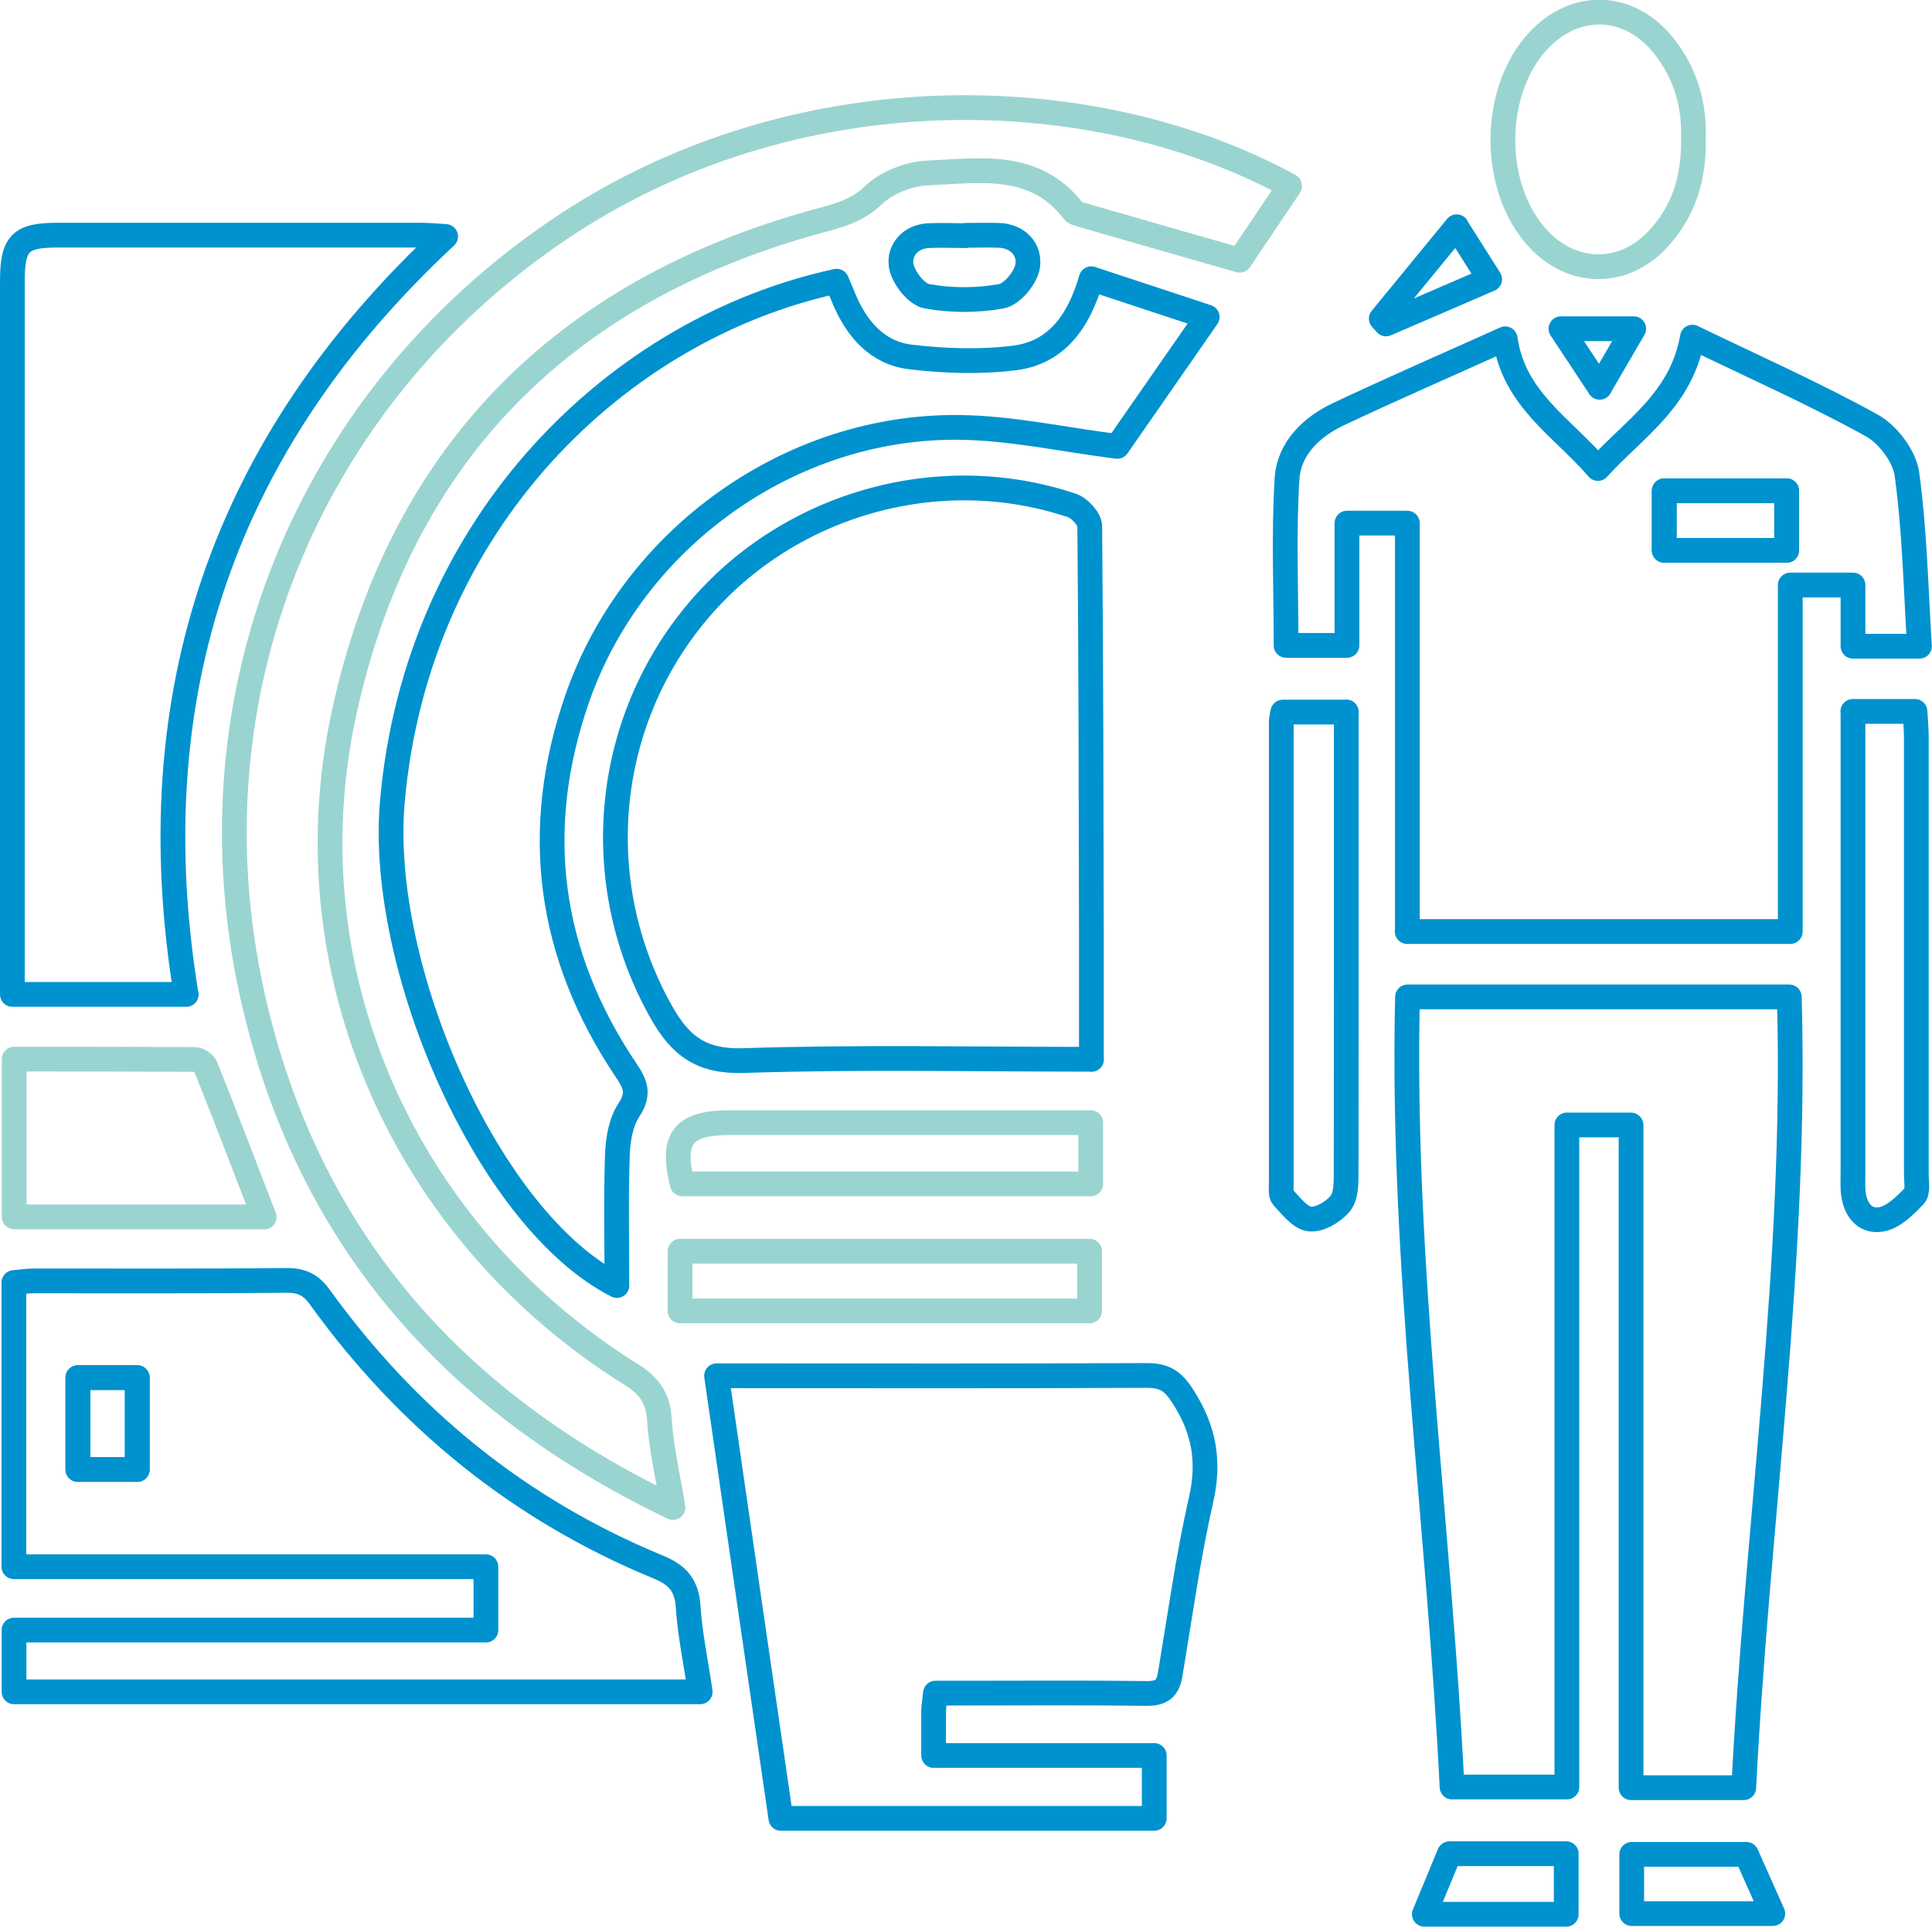 <?xml version="1.0" encoding="UTF-8"?>
<svg id="Layer_2" data-name="Layer 2" xmlns="http://www.w3.org/2000/svg" viewBox="0 0 117.1 116.75">
  <defs>
    <style>
      .cls-1 {
        stroke: #0092ce;
      }

      .cls-1, .cls-2 {
        fill: none;
        stroke-linejoin: round;
        stroke-width: 1.5px;
      }

      .cls-2 {
        stroke: #9ad4d0;
      }
    </style>
  </defs>
  <g id="Layer_1-2" data-name="Layer 1">
    <g>
      <path class="cls-1" d="m85.3,56.45v-24.75h-3.66v7.41h-3.69c0-3.39-.15-6.77.06-10.13.12-1.8,1.48-3.11,3.11-3.88,3.29-1.55,6.62-3,10.11-4.57.52,3.67,3.46,5.35,5.62,7.86,2.2-2.43,5.06-4.14,5.73-7.96,3.76,1.82,7.39,3.43,10.85,5.34.99.54,2,1.87,2.15,2.96.47,3.43.54,6.91.76,10.43h-4.03v-3.71h-3.8v21h-23.22Zm15.57-23.1h7.42v-3.61h-7.42v3.61Z"/>
      <path class="cls-1" d="m66.16,64.19c-7.22,0-14.17-.15-21.1.08-2.54.08-3.81-.88-4.96-2.91-4.33-7.65-3.61-17.2,1.97-24.05,5.45-6.7,14.71-9.43,22.9-6.68.47.16,1.08.82,1.08,1.26.08,8.39.08,16.78.1,25.17,0,2.32,0,4.64,0,7.14Z"/>
      <path class="cls-1" d="m98.85,68.17h-3.88c0,6.74,0,13.41,0,20.09s0,13.27,0,20.03h-6.96c-.78-15.9-3.08-31.75-2.7-47.88h23.14c.46,16.06-1.95,31.9-2.76,47.92h-6.83v-40.15Z"/>
      <path class="cls-2" d="m78.16,11.28c-1.04,1.55-2.08,3.09-3.02,4.49-3.35-.96-6.59-1.88-9.82-2.82-.09-.03-.2-.08-.26-.16-2.34-3.05-5.7-2.44-8.83-2.31-1.13.05-2.47.57-3.27,1.33-1.04,1-2.2,1.27-3.46,1.61-15.42,4.24-25.22,14.15-28.63,29.71-3.46,15.8,3.67,31.61,17.4,40.17,1.11.69,1.62,1.44,1.7,2.76.1,1.65.49,3.28.82,5.29-13.56-6.48-22.28-16.63-25.49-31.03-4.04-18.12,3.28-36,18.48-46.34,14.28-9.71,32.52-9.2,44.38-2.72Z"/>
      <path class="cls-1" d="m37.39,77.9c-7.78-3.95-14.49-19.27-13.61-29.31,1.49-16.97,13.72-28.7,26.93-31.55.14.34.29.69.44,1.05.77,1.84,2.02,3.3,4.03,3.54,2.08.25,4.25.32,6.32.06,2.52-.32,3.88-2.18,4.64-4.8,2.25.74,4.47,1.48,7.03,2.32-1.99,2.86-3.82,5.49-5.45,7.84-3.33-.42-6.46-1.12-9.59-1.15-10.23-.12-19.75,6.71-23.13,16.39-2.79,8-1.77,15.55,2.95,22.57.56.83.82,1.42.17,2.4-.49.74-.67,1.8-.7,2.72-.09,2.58-.03,5.16-.03,7.92Z"/>
      <path class="cls-1" d="m56.7,102.6c-.05.46-.1.75-.11,1.04-.01.86,0,1.71,0,2.74h13.37v3.81h-22.63c-1.3-8.9-2.59-17.78-3.9-26.82h1.57c8.16,0,16.33.02,24.49-.02,1.08,0,1.59.31,2.2,1.26,1.29,2,1.64,3.93,1.11,6.27-.8,3.5-1.28,7.06-1.88,10.61-.14.84-.54,1.14-1.43,1.13-3.7-.05-7.4-.02-11.1-.02-.54,0-1.09,0-1.68,0Z"/>
      <path class="cls-1" d="m11.29,60.26H.75c0-.56,0-1.05,0-1.54,0-13.89,0-27.78,0-41.67,0-2.32.48-2.8,2.73-2.8,7.35,0,14.71,0,22.06,0,.43,0,.87.05,1.47.08-13.49,12.56-18.68,27.8-15.73,45.93Z"/>
      <path class="cls-1" d="m.85,102.52v-3.74h28.6v-3.84H.84v-17.22c.43-.04.82-.1,1.2-.1,5.12,0,10.24.02,15.36-.03.92,0,1.47.29,1.99,1.02,5.31,7.36,12.1,12.89,20.51,16.35,1.17.48,1.73,1.11,1.81,2.41.11,1.69.47,3.37.73,5.15H.85Zm3.87-19.04v5.57h3.6v-5.57h-3.6Z"/>
      <path class="cls-2" d="m102.64,8.42c.04,2.35-.58,4.38-2.15,6.07-2.07,2.23-5.14,2.23-7.24,0-2.87-3.05-2.88-8.94-.01-12.02,2.28-2.44,5.55-2.29,7.63.34,1.31,1.67,1.84,3.58,1.77,5.59Z"/>
      <path class="cls-2" d="m16.01,73.74H.86v-9.56c3.69,0,7.32,0,10.95.02.23,0,.58.24.66.45,1.19,2.98,2.34,5.98,3.54,9.1Z"/>
      <path class="cls-1" d="m81.6,43.14v1.51c0,8.81,0,17.62-.01,26.43,0,.64,0,1.43-.37,1.87-.42.5-1.26.99-1.84.92-.59-.07-1.14-.81-1.62-1.32-.16-.18-.1-.58-.1-.88,0-9.32,0-18.63,0-27.95,0-.15.04-.3.09-.57h3.85Z"/>
      <path class="cls-1" d="m112.3,43.11h3.77c.03.53.08,1.06.08,1.6,0,8.81,0,17.62,0,26.44,0,.45.12,1.07-.12,1.32-.57.59-1.27,1.3-2.01,1.42-1.03.18-1.61-.65-1.7-1.7-.03-.35-.01-.71-.01-1.06,0-8.76,0-17.52,0-26.28,0-.55,0-1.09,0-1.73Z"/>
      <path class="cls-2" d="m41.22,79.44v-3.62h24.82v3.62h-24.82Z"/>
      <path class="cls-2" d="m66.11,68.03v3.71h-24.76c-.69-2.76.04-3.71,2.88-3.71,6.64,0,13.29,0,19.93,0,.6,0,1.19,0,1.94,0Z"/>
      <path class="cls-1" d="m94.93,112.33v3.67h-8.6c.53-1.29,1.01-2.43,1.52-3.67h7.08Z"/>
      <path class="cls-1" d="m98.9,115.96v-3.59h6.95c.5,1.13,1.02,2.28,1.6,3.59h-8.55Z"/>
      <path class="cls-1" d="m58.55,14.26c.66,0,1.32-.02,1.98,0,1.19.04,1.9.88,1.76,1.85-.1.7-.94,1.72-1.59,1.84-1.47.27-3.06.27-4.53,0-.64-.12-1.44-1.15-1.55-1.87-.14-.88.53-1.74,1.65-1.8.76-.04,1.52,0,2.28,0,0,0,0,0,0-.01Z"/>
      <path class="cls-1" d="m88.28,13.75c.76,1.2,1.35,2.13,2.01,3.17-2.15.93-4.21,1.82-6.28,2.71-.1-.11-.2-.21-.29-.32,1.49-1.82,2.99-3.64,4.57-5.57Z"/>
      <path class="cls-1" d="m96.96,23.47c-.9-1.36-1.54-2.33-2.35-3.55h4.41c-.68,1.17-1.26,2.16-2.07,3.55Z"/>
      <path class="cls-1" d="m100.87,33.35v-3.61h7.42v3.61h-7.42Z"/>
      <path class="cls-1" d="m4.72,83.48h3.6v5.57h-3.6v-5.57Z"/>
    </g>
  </g>
</svg>